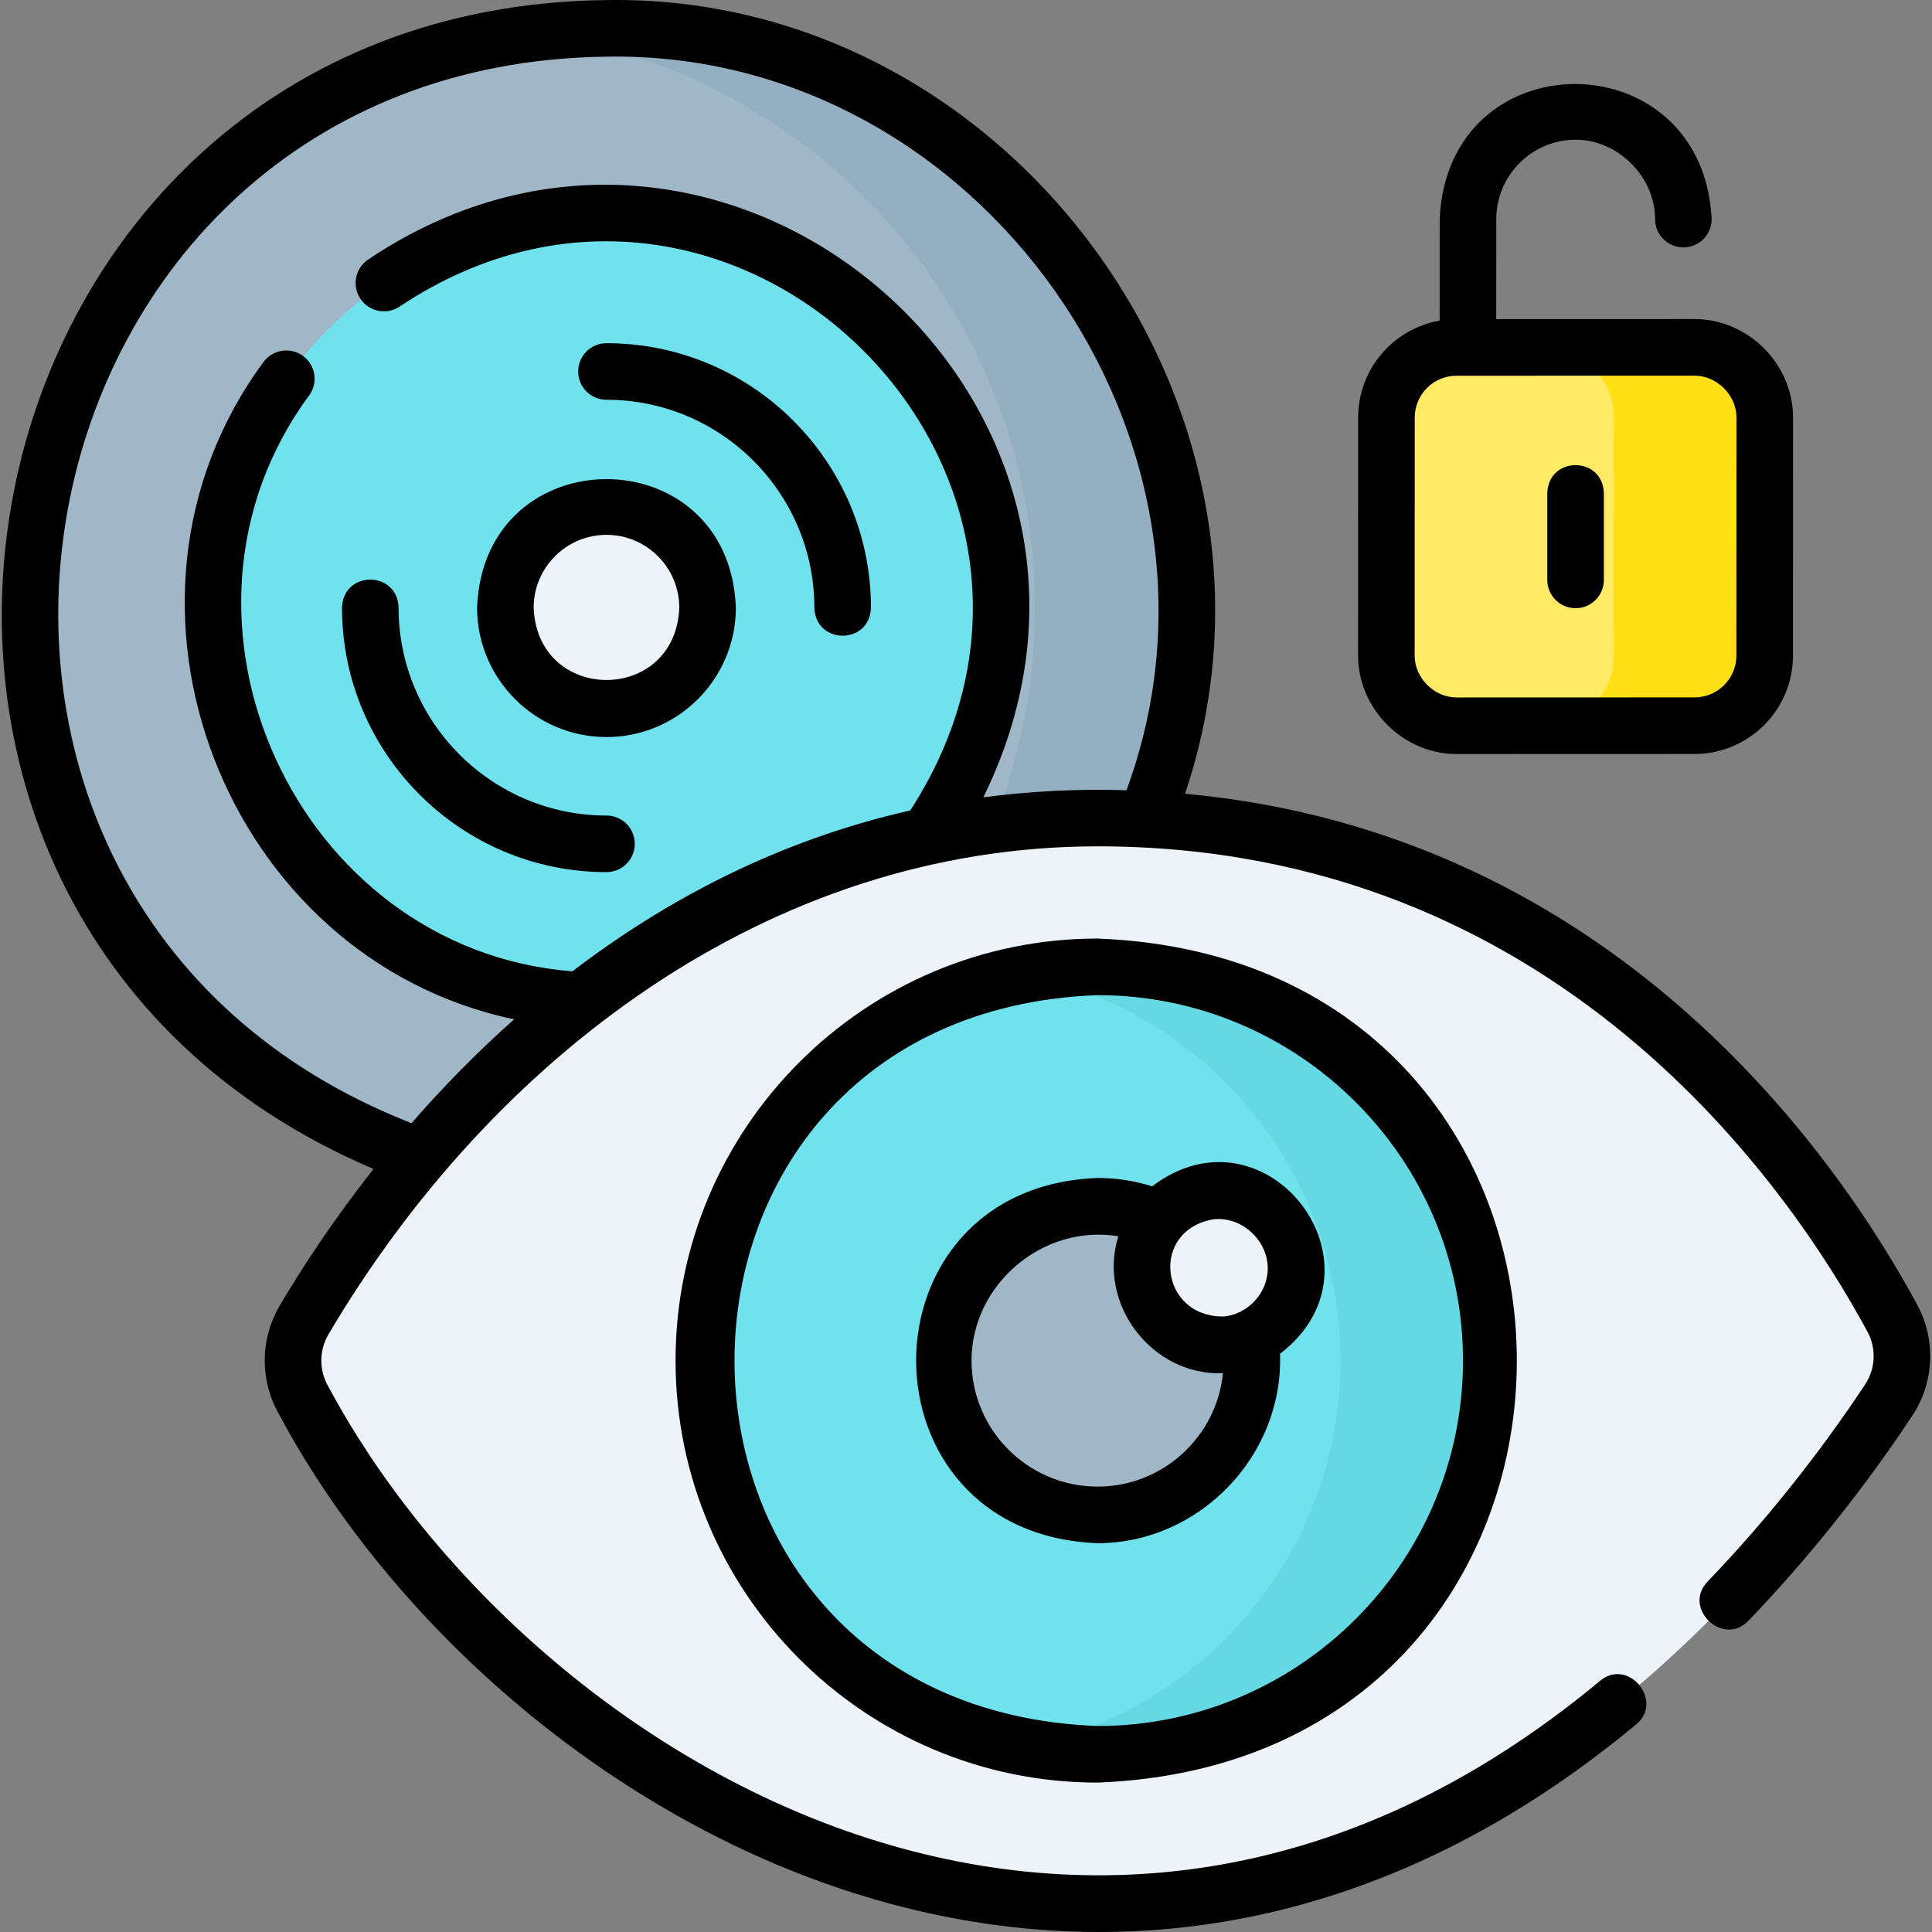 <svg id="Layer_1" enable-background="new 0 0 512.182 512.182" height="512" viewBox="0 0 512.182 512.182" width="512" xmlns="http://www.w3.org/2000/svg"><rect x="0" y="0" width="512.182" height="512.182" fill="#808080" stroke="none"/><g><g><g><circle cx="160.779" cy="161.092" fill="#9fb7c7" r="153.572"/><path d="m160.779 7.52c-6.779 0-13.453.444-20 1.295 75.365 9.802 133.573 74.24 133.573 152.277s-58.207 142.475-133.573 152.277c6.547.852 13.221 1.295 20 1.295 84.816 0 153.573-68.757 153.573-153.572s-68.757-153.572-153.573-153.572z" fill="#95afc2"/><g><circle cx="160.779" cy="161.092" fill="#70e2ed" r="104.332"/><circle cx="160.779" cy="161.092" fill="#ecf4fa" r="26.801"/></g></g><g><g><path d="m501.665 349.463c3.707 6.861 3.336 15.199-.964 21.705-21.553 32.613-95.568 133.352-209.733 133.352-123.19 0-190.896-100.118-210.337-133.038-3.934-6.661-3.934-14.915 0-21.576 19.441-32.92 87.148-133.038 210.337-133.038 129.527 0 192.683 99.258 210.697 132.595z" fill="#ecf4fa"/></g><circle cx="290.969" cy="360.694" fill="#70e2ed" r="104.38"/><path d="m290.969 256.314c-6.841 0-13.526.666-20 1.922 48.078 9.331 84.38 51.651 84.38 102.458 0 50.806-36.302 93.127-84.38 102.458 6.474 1.256 13.159 1.922 20 1.922 57.647 0 104.38-46.732 104.38-104.38 0-57.647-46.733-104.38-104.38-104.38z" fill="#65d9e3"/><circle cx="290.969" cy="360.694" fill="#9fb7c7" r="40.912"/><ellipse cx="323.137" cy="336.115" fill="#ecf4fa" rx="20.422" ry="20.483" transform="matrix(.707 -.707 .707 .707 -143.025 326.938)"/></g><g><g><path d="m449.26 192.379-63.146.02c-10.262.003-18.581-8.316-18.578-18.578l.02-63.146c.003-10.253 8.314-18.563 18.566-18.566l63.146-.02c10.262-.003 18.581 8.316 18.578 18.578l-.02 63.146c-.003 10.252-8.314 18.563-18.566 18.566z" fill="#ffeb66"/><path d="m449.268 92.089-39.756.012c10.148.129 18.337 8.386 18.334 18.566l-.02 63.146c-.003 10.253-8.314 18.563-18.566 18.566l-23.391.007c.083.001.162.012.245.012l63.146-.02c10.253-.003 18.563-8.314 18.566-18.566l.02-63.146c.003-10.261-8.317-18.58-18.578-18.577z" fill="#ffe017"/></g></g></g><g><path d="m160.779 195.394c18.914 0 34.302-15.388 34.302-34.302-1.725-45.442-66.884-45.43-68.603 0 0 18.914 15.388 34.302 34.301 34.302zm0-53.603c10.643 0 19.302 8.658 19.302 19.301-.971 25.571-37.636 25.565-38.603 0 0-10.643 8.659-19.301 19.301-19.301z"/><path d="m90.667 161.094c0 38.658 31.452 70.109 70.112 70.109 4.143 0 7.5-3.357 7.5-7.5s-3.357-7.5-7.5-7.5c-30.389 0-55.112-24.722-55.112-55.109-.287-9.888-14.696-9.931-15 0z"/><path d="m160.779 105.981c30.39 0 55.113 24.724 55.113 55.113.287 9.888 14.696 9.931 15 0 0-38.66-31.453-70.113-70.113-70.113-4.143 0-7.5 3.357-7.5 7.5s3.358 7.5 7.5 7.5z"/><path d="m508.265 345.898c-20.819-38.526-79.863-124.985-194.116-135.477 34.246-101.335-46.106-212.193-153.371-210.4-175.514 1.916-222.688 241.375-61.755 309.875-10.874 13.783-19.126 26.504-24.849 36.196-5.318 9.007-5.318 20.196 0 29.203 55.534 103.749 215.479 201.496 359.542 81.881 7.52-6.117-1.948-17.755-9.468-11.632-135.703 112.917-285.116 19.263-337.155-77.879-2.542-4.298-2.542-9.644-.002-13.946 43.071-72.936 116.481-129.351 203.879-129.351 121.459 0 183.194 89.976 204.099 128.66 2.396 4.433 2.156 9.799-.623 14.005-12.215 18.484-26.659 36.558-41.771 52.269-6.722 6.989 4.087 17.385 10.811 10.398 15.733-16.355 30.767-35.166 43.475-54.396 5.833-8.83 6.333-20.098 1.304-29.406zm-247.58-134.518c50.818-103.401-67.548-206.807-163.152-142.529-3.413 2.345-4.28 7.014-1.936 10.428 2.346 3.414 7.016 4.281 10.429 1.937 88.451-58.83 193.033 44.54 135.283 133.638-35.371 8.005-65.136 23.991-89.564 42.652-73.042-5.696-113.449-93.639-69.747-152.728 2.411-3.368 1.635-8.052-1.732-10.464-3.366-2.41-8.053-1.637-10.465 1.73-47.038 63.843-9.926 158.188 66.504 174.183-10.186 9.034-19.245 18.382-27.213 27.528-150.269-58.702-109.986-280.764 51.69-282.735 98.767-1.77 171.976 102.082 137.852 194.474-12.683-.374-25.368.203-37.949 1.886z"/><path d="m179.089 360.694c0 61.69 50.189 111.88 111.88 111.88 148.22-5.625 148.18-218.157-.001-223.759-61.69 0-111.879 50.188-111.879 111.879zm208.76 0c0 53.42-43.46 96.88-96.88 96.88-128.347-4.87-128.313-188.908.001-193.759 53.419 0 96.879 43.46 96.879 96.879z"/><path d="m290.969 312.281c-64.145 2.439-64.113 94.401.001 96.824 27.019 0 49.347-23.231 48.365-50.203 30.234-23.21-3.591-67.346-33.895-44.41-4.666-1.465-9.515-2.211-14.471-2.211zm0 81.825c-18.424 0-33.412-14.988-33.412-33.412 0-20.235 18.999-36.265 38.92-32.951-5.631 17.938 8.898 37.013 27.736 36.302-1.686 16.855-15.951 30.061-33.244 30.061zm30.819-70.879c7.883-.785 15.031 6.299 14.236 14.237-.598 5.981-5.558 10.941-11.539 11.539-17.109.286-19.762-22.961-2.697-25.776z"/><path d="m386.108 199.899c.001.006 63.15-.024 63.153-.02 14.368-.004 26.061-11.696 26.064-26.064l.02-63.146c.004-14.188-11.931-26.08-26.08-26.08 0 0-52.609.016-52.609.016l.011-26.505c.004-11.611 9.452-21.061 21.063-21.063 11.204 0 21.046 9.835 21.042 21.042-.001 4.142 3.357 7.502 7.5 7.502 4.141 0 7.499-3.356 7.5-7.498-2.349-47.606-70.034-47.897-72.106.013 0 0-.012 26.904-.012 26.904-12.248 2.128-21.597 12.827-21.601 25.673l-.02 63.146c-.001 14.096 11.947 26.08 26.075 26.08zm-11.052-89.222c.002-6.102 4.967-11.066 11.068-11.068l63.146-.02c5.896 0 11.078 5.178 11.076 11.076l-.02 63.146c-.002 6.102-4.967 11.066-11.068 11.068l-63.146.02c-5.896 0-11.078-5.178-11.076-11.076z"/><path d="m417.691 161.243c4.143 0 7.5-3.357 7.5-7.5v-23c-.303-9.907-14.694-9.917-15 0v23c0 4.143 3.358 7.5 7.5 7.5z"/></g></g></svg>